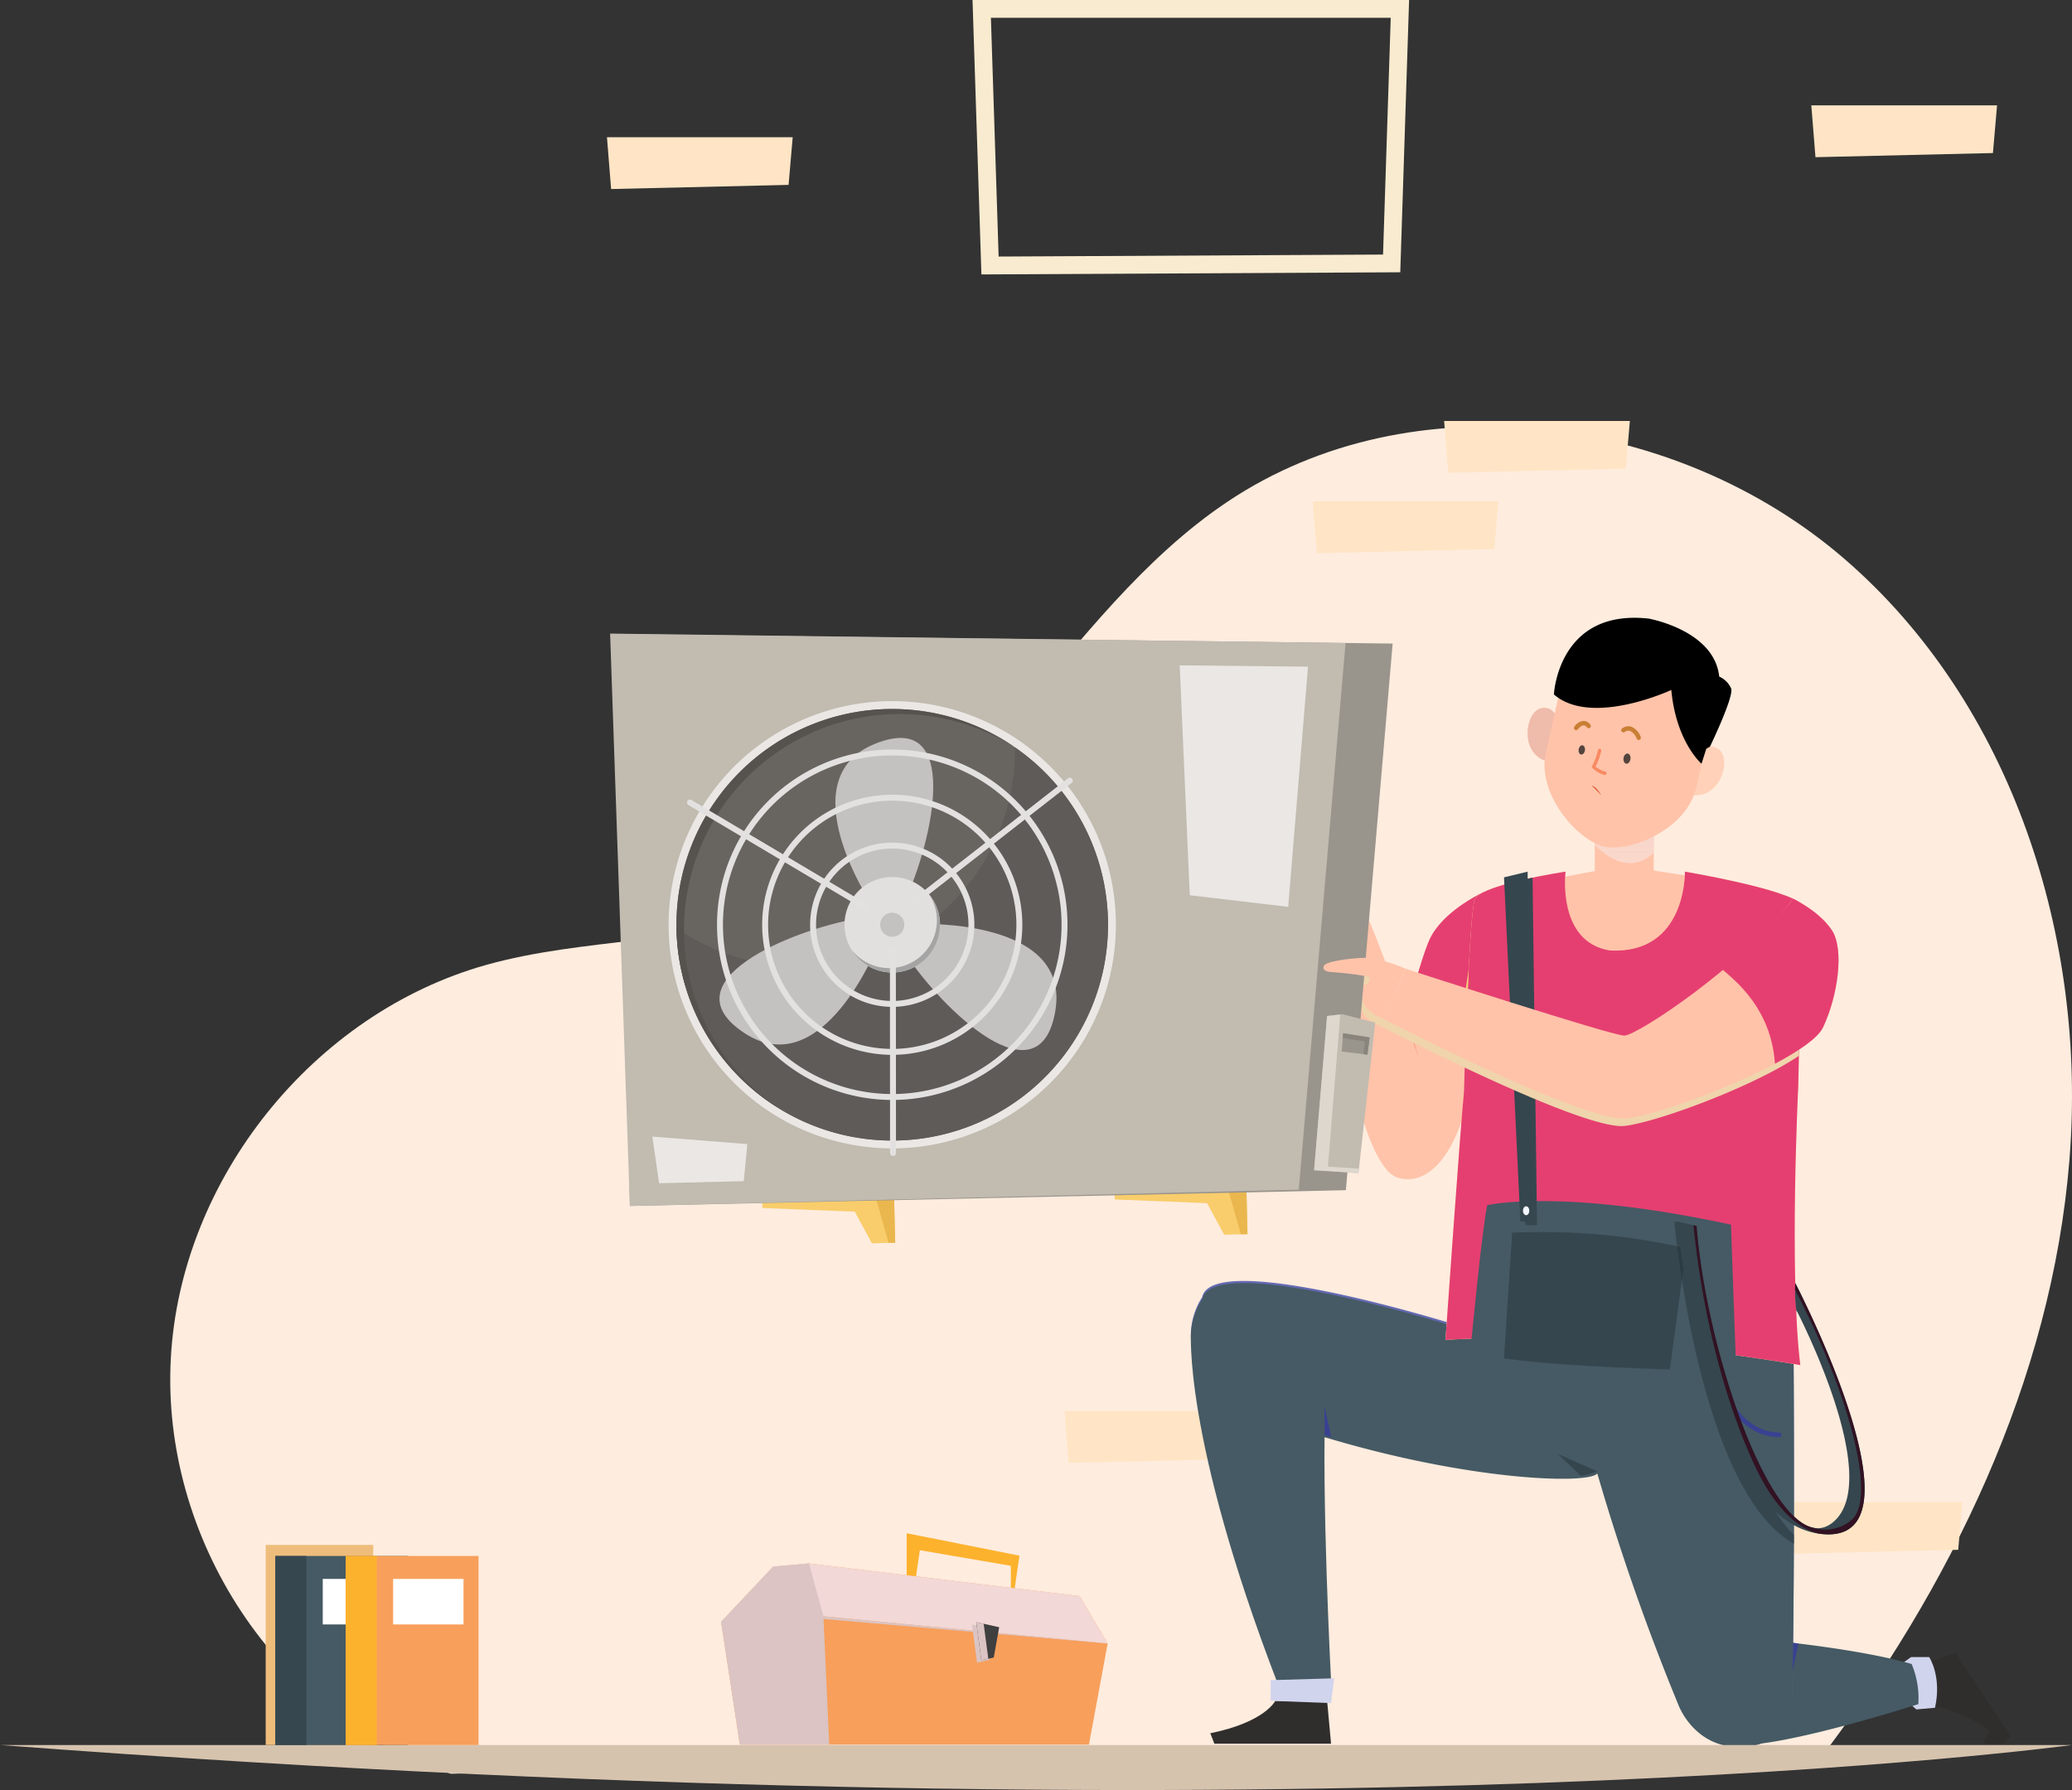 <svg xmlns="http://www.w3.org/2000/svg" xmlns:xlink="http://www.w3.org/1999/xlink" width="349.354" height="301.847" viewBox="0 0 349.354 301.847">
  <rect x="0" y="0" width="349.354" height="301.847" fill="#333333" stroke="none"/>
  <defs>
    <linearGradient id="linear-gradient" x1="-19.245" y1="1.815" x2="-19.245" y2="-0.533" gradientUnits="objectBoundingBox">
      <stop offset="0" stop-color="#fff" stop-opacity="0"/>
      <stop offset="1" stop-color="#efbbab"/>
    </linearGradient>
    <linearGradient id="linear-gradient-3" x1="-31.291" y1="11.054" x2="-30.471" y2="10.871" xlink:href="#linear-gradient"/>
    <linearGradient id="linear-gradient-4" x1="-45.657" y1="15.815" x2="-44.837" y2="15.632" xlink:href="#linear-gradient"/>
    <linearGradient id="linear-gradient-5" x1="942.838" y1="11.598" x2="943.55" y2="11.392" xlink:href="#linear-gradient"/>
    <linearGradient id="linear-gradient-6" x1="1345.799" y1="16.282" x2="1346.511" y2="16.076" xlink:href="#linear-gradient"/>
    <linearGradient id="linear-gradient-7" x1="-61.66" y1="131.432" x2="-62.491" y2="136.462" xlink:href="#linear-gradient"/>
  </defs>
  <g id="Group_11970" data-name="Group 11970" transform="translate(-25 -102.5)">
    <path id="Path_24663" data-name="Path 24663" d="M299.808,324.242c22.768-29.7,39.876-64.789,42.868-102.1s-9.619-76.855-37.947-101.316-72.96-30.458-104.049-9.612c-28.263,18.952-42.8,56.11-74.509,68.462-15.982,6.226-33.915,4.993-50.428,9.619-29.131,8.163-51.554,36.125-53.19,66.331s17.625,60.428,47.207,70.062C143.208,324.077,216.655,322.47,299.808,324.242Z" transform="translate(31.249 75.911)" fill="#feecde"/>
    <g id="Group_11923" data-name="Group 11923" transform="translate(25 104)">
      <g id="BACK" transform="translate(102.34 0)">
        <path id="Path_24486" data-name="Path 24486" d="M531.585,77.24l-67.718.349-1.4-43.269h70.51Z" transform="translate(-399.282 -34.32)" fill="none" stroke="#f9ebcf" stroke-miterlimit="10" stroke-width="3"/>
        <path id="Path_24488" data-name="Path 24488" d="M693.476,65.663l-29.922.7-.7-8.74h31.318Z" transform="translate(-459.794 -41.356)" fill="#ffe5c5"/>
        <path id="Path_24489" data-name="Path 24489" d="M513.086,381.1l-29.922.7-.7-8.74h31.318Z" transform="translate(-405.32 -136.612)" fill="#ffe5c5"/>
        <path id="Path_24490" data-name="Path 24490" d="M685.09,403.09l-29.922.7-.7-8.74h31.318Z" transform="translate(-457.262 -143.252)" fill="#ffe5c5"/>
        <path id="Path_24492" data-name="Path 24492" d="M573.042,161.329l-29.922.7-.7-8.74H573.74Z" transform="translate(-423.426 -70.245)" fill="#ffe5c5"/>
        <path id="Path_24496" data-name="Path 24496" d="M604.783,141.91l-29.922.7-.7-8.74h31.318Z" transform="translate(-433.011 -64.381)" fill="#ffe5c5"/>
        <path id="Path_24497" data-name="Path 24497" d="M402.565,73.356l-29.922.7-.7-8.74h31.318Z" transform="translate(-371.945 -43.679)" fill="#ffe5c5"/>
      </g>
      <g id="PEOPLE" transform="translate(0 102.675)">
        <g id="Group_11920" data-name="Group 11920" transform="translate(102.864)">
          <path id="Path_24570" data-name="Path 24570" d="M539.581,245.19s-.469,1.826.251,1.806,2.821-3.561,2.821-3.561" transform="translate(-423.046 -200.143)" fill="#ea8f73"/>
          <path id="Path_24571" data-name="Path 24571" d="M539.01,242.492s-2.82,3.666-2.068,4.011,4.589-3.227,4.589-3.227" transform="translate(-422.256 -199.858)" fill="#f7a689"/>
          <path id="Path_24572" data-name="Path 24572" d="M576.473,247.646s-6.418,2.877-8.933,7.521-10.518,36.729-7.2,39.656,10.154,1.552,13.424-12.277" transform="translate(-429.12 -201.415)" fill="#ffc3a9"/>
          <path id="Path_24573" data-name="Path 24573" d="M565.746,266.649a14.89,14.89,0,0,1,10.864,3.333l1.735-22.336s-6.418,2.877-8.933,7.521C568.586,256.7,567.163,261.2,565.746,266.649Z" transform="translate(-430.993 -201.415)" fill="#e53f71"/>
          <g id="Group_11917" data-name="Group 11917" transform="translate(18.717 154.369)">
            <path id="Path_24574" data-name="Path 24574" d="M462.3,413.558l1.049-7.213-19.015-3.78v9.126h1.3l.926-6.264,15.344,2.634v6.351" transform="translate(-413.045 -402.565)" fill="#fcb22d"/>
            <path id="Path_24575" data-name="Path 24575" d="M464.687,423.369l-3.158,17.048H402.677L399.51,419.7l8.787-9.311,6.033-.525,45.637,5.508Z" transform="translate(-399.51 -404.769)" fill="#f89f5b"/>
            <path id="Path_24576" data-name="Path 24576" d="M464.687,423.369l-47.924-4.592-17.254.92,8.787-9.311,6.033-.525,45.637,5.508Z" transform="translate(-399.51 -404.769)" fill="#f2d8d6"/>
            <path id="Path_24577" data-name="Path 24577" d="M463.979,425.463l-.918,5.115-2.1.459-.853-6.426Z" transform="translate(-417.81 -409.222)" fill="#dbc4c3" style="mix-blend-mode: multiply;isolation: isolate"/>
            <path id="Path_24578" data-name="Path 24578" d="M414.329,409.862l2.435,8.915.977,21.639H402.677L399.51,419.7l8.787-9.311Z" transform="translate(-399.51 -404.769)" fill="#dbc4c3" style="mix-blend-mode: multiply;isolation: isolate"/>
            <path id="Path_24579" data-name="Path 24579" d="M464.687,427.226l-47.924-4.592-17.254.92.164.935,17.123-1.4Z" transform="translate(-399.51 -408.626)" fill="#dbc4c3" style="mix-blend-mode: multiply;isolation: isolate"/>
            <path id="Path_24580" data-name="Path 24580" d="M465.013,424.9l-.918,5.115-2.1.458-.852-6.427Z" transform="translate(-418.122 -409.051)" fill="#3f3f3f"/>
            <path id="Path_24581" data-name="Path 24581" d="M462.393,424.319l.782,5.894L462,430.47l-.852-6.427Z" transform="translate(-418.122 -409.051)" fill="#dbc4c3" style="mix-blend-mode: multiply;isolation: isolate"/>
          </g>
          <path id="Path_24582" data-name="Path 24582" d="M691.171,440.128s8.869,1.668,12.442,6.832l1.441-1.411-9.37-14.133-4.513,1.691" transform="translate(-468.868 -256.909)" fill="#302e2d"/>
          <path id="Path_24583" data-name="Path 24583" d="M685.29,433.305l1.159-.824H689.5s2.163,3.189.987,8.549l-3.149.281-.663-.579" transform="translate(-467.093 -257.231)" fill="#d1d4ed"/>
          <path id="Path_24584" data-name="Path 24584" d="M651.643,428.632s13.914,1.316,22.752,3.854a14.945,14.945,0,0,1,1.128,6.77s-22.412,7.216-30.462,6.892" transform="translate(-454.944 -256.068)" fill="#455a64"/>
          <path id="Path_24585" data-name="Path 24585" d="M557.2,348.882s-40.6-12.692-42.306-4.513c0,0-11.281,15.68,21.153,23.389,24.138,7.209,43.924,7.83,45.471,5.972a382.406,382.406,0,0,0,13.674,39.019s2.75,7.658,11.211,7.095c8.7-.58,8.023-10.553,8.023-10.553.422-22.419.182-55.2.182-55.2" transform="translate(-415.064 -229.793)" fill="#6469b2"/>
          <path id="Path_24586" data-name="Path 24586" d="M557.2,349.392s-40.6-12.691-42.306-4.513c0,0-11.281,15.681,21.153,23.391,24.138,7.208,43.924,7.83,45.471,5.971a382.294,382.294,0,0,0,13.674,39.018s2.75,7.66,11.211,7.1c8.7-.58,8.023-10.553,8.023-10.553.422-22.419.182-55.2.182-55.2" transform="translate(-415.064 -229.947)" fill="#455a64"/>
          <path id="Path_24587" data-name="Path 24587" d="M633.532,453.262" transform="translate(-451.463 -263.506)" fill="#587df4"/>
          <path id="Path_24588" data-name="Path 24588" d="M650.92,375.87a.394.394,0,0,0,.006-.787c-6.331-.092-8.856-6.948-8.881-7.017a.393.393,0,1,0-.741.264c.026.075,2.73,7.439,9.61,7.54Z" transform="translate(-453.803 -237.7)" fill="#394191"/>
          <path id="Path_24589" data-name="Path 24589" d="M634.491,278.444l.926-31.03c-2.644-2.691-21.6-4.842-27.645-6.021l.008-.452s-.436.08-1.2.223c-.757-.143-1.191-.223-1.191-.223l0,.452c-6.048,1.179-20.366,3.33-23.01,6.021l-1.783,31.03s.96,20.909.3,41.674c13.552,1.487,13.445.077,26.269.084l.076,1.251h.144c14.252-.008,26.35-1.335,26.35-1.335C633.085,299.352,634.491,278.444,634.491,278.444Z" transform="translate(-435.479 -199.39)" fill="#ffc3a9"/>
          <path id="Path_24590" data-name="Path 24590" d="M620.491,236.1a5.02,5.02,0,0,1-4.975,5.062h0a5.018,5.018,0,0,1-4.971-5.062v-8.632a5.016,5.016,0,0,1,4.971-5.06h0a5.019,5.019,0,0,1,4.975,5.06Z" transform="translate(-444.521 -193.794)" fill="#ffc3a9"/>
          <path id="Path_24591" data-name="Path 24591" d="M611.151,225.75a5.112,5.112,0,0,0-.607,2.427v4.6c1.789,1.842,5.958,5.162,9.947,1.312v-5.914a5.089,5.089,0,0,0-1.323-3.427Z" transform="translate(-444.521 -194.5)" fill="url(#linear-gradient)" style="mix-blend-mode: multiply;isolation: isolate"/>
          <path id="Path_24592" data-name="Path 24592" d="M611.151,225.75a5.112,5.112,0,0,0-.607,2.427v4.6c1.789,1.842,5.958,5.162,9.947,1.312v-5.914a5.089,5.089,0,0,0-1.323-3.427Z" transform="translate(-444.521 -194.5)" fill="url(#linear-gradient)" style="mix-blend-mode: multiply;isolation: isolate"/>
          <path id="Path_24593" data-name="Path 24593" d="M599.681,205.891s-.683-3.362-3.237-2.606-3.678,8.071,1.791,9.072" transform="translate(-439.623 -187.985)" fill="#ffd1b8"/>
          <path id="Path_24594" data-name="Path 24594" d="M599.681,205.891s-.683-3.362-3.237-2.606-3.678,8.071,1.791,9.072" transform="translate(-439.623 -187.985)" fill="url(#linear-gradient-3)" style="mix-blend-mode: multiply;isolation: isolate"/>
          <path id="Path_24595" data-name="Path 24595" d="M599.086,206.985s-.468-2.308-2.22-1.792-2.533,5.551,1.225,6.242" transform="translate(-439.95 -188.572)" fill="url(#linear-gradient-4)" style="mix-blend-mode: multiply;isolation: isolate"/>
          <path id="Path_24596" data-name="Path 24596" d="M634.36,214.06s2.051-2.722,4.034-.917-.131,8.9-5.482,7.382" transform="translate(-451.276 -190.809)" fill="#ffd1b8"/>
          <path id="Path_24597" data-name="Path 24597" d="M634.36,214.06s2.051-2.722,4.034-.917-.131,8.9-5.482,7.382" transform="translate(-451.276 -190.809)" fill="url(#linear-gradient-5)" style="mix-blend-mode: multiply;isolation: isolate"/>
          <path id="Path_24598" data-name="Path 24598" d="M635.39,215.445s1.435-1.909,2.824-.641-.089,6.234-3.84,5.173" transform="translate(-451.717 -191.366)" fill="url(#linear-gradient-6)" style="mix-blend-mode: multiply;isolation: isolate"/>
          <path id="Path_24599" data-name="Path 24599" d="M623.979,210.408c-1.6,7.119-11.2,10.962-15.562,9.95h0c-4.277-.994-11.371-8.713-9.776-15.833l2.607-11.606a12.986,12.986,0,0,1,15.558-9.948h0a13.229,13.229,0,0,1,9.776,15.829Z" transform="translate(-440.857 -181.783)" fill="#ffc3a9"/>
          <path id="Path_24600" data-name="Path 24600" d="M613.514,255.949s.233,2.833,2.139.165" transform="translate(-445.418 -203.922)" fill="url(#linear-gradient-7)" style="mix-blend-mode: multiply;isolation: isolate"/>
          <path id="Path_24601" data-name="Path 24601" d="M634.312,325.945c-1.894-15.526-.346-46.948-.346-46.948l.658-30.7c-2.425-2.648-19.767-5.557-19.767-5.557s.322,13.926-12.6,13.3c-9.05-1.413-7.518-13.3-7.518-13.3s-13.816,2.077-15.261,4.564c-1.007,1.733-1.877,32.577-1.877,32.577-.613,6.208-3.116,41.825-3.116,41.825S597.769,319.819,634.312,325.945Z" transform="translate(-433.633 -199.933)" fill="#ffe4a1"/>
          <path id="Path_24602" data-name="Path 24602" d="M634.312,325.945c-1.894-15.526-.346-46.948-.346-46.948l.658-30.7c-2.425-2.648-19.767-5.557-19.767-5.557s.322,13.926-12.6,13.3c-9.05-1.413-7.518-13.3-7.518-13.3s-13.816,2.077-15.261,4.564c-1.007,1.733-1.877,32.577-1.877,32.577-.613,6.208-3.116,41.825-3.116,41.825S597.769,319.819,634.312,325.945Z" transform="translate(-433.633 -199.933)" fill="#e53f71"/>
          <path id="Path_24603" data-name="Path 24603" d="M592.574,291.4s17.691.176,33.121,3.353" transform="translate(-439.094 -214.627)" fill="#f9d178"/>
          <path id="Path_24604" data-name="Path 24604" d="M617.488,214.975c-.072.471.132.894.451.946s.64-.291.713-.764-.133-.893-.454-.944S617.556,214.5,617.488,214.975Z" transform="translate(-446.613 -191.317)" fill="#54443e"/>
          <path id="Path_24605" data-name="Path 24605" d="M606.648,212.908c-.065.431.118.815.412.861s.582-.265.646-.693-.119-.815-.411-.863S606.715,212.479,606.648,212.908Z" transform="translate(-443.34 -190.713)" fill="#54443e"/>
          <path id="Path_24606" data-name="Path 24606" d="M619.887,209.936a.374.374,0,0,1-.347-.244,2.3,2.3,0,0,0-1.089-1.281,1.051,1.051,0,0,0-.94.187.364.364,0,0,1-.509-.117.379.379,0,0,1,.111-.519,1.766,1.766,0,0,1,1.575-.265,3.083,3.083,0,0,1,1.545,1.729.376.376,0,0,1-.214.483A.341.341,0,0,1,619.887,209.936Z" transform="translate(-446.453 -189.326)" fill="#c97f35"/>
          <path id="Path_24607" data-name="Path 24607" d="M605.893,207.891a.369.369,0,0,1-.231-.082.378.378,0,0,1-.054-.528,2.019,2.019,0,0,1,1.591-.951,1.513,1.513,0,0,1,1.107.649.381.381,0,0,1-.1.521.369.369,0,0,1-.512-.1.767.767,0,0,0-.528-.316c-.3-.006-.627.222-.979.668A.368.368,0,0,1,605.893,207.891Z" transform="translate(-443.005 -188.938)" fill="#c97f35"/>
          <path id="Path_24608" data-name="Path 24608" d="M612.018,217.474a.233.233,0,0,1-.079-.013,4.392,4.392,0,0,1-2.065-1.219l-.087-.14.079-.145a11.039,11.039,0,0,0,1-2.664.275.275,0,0,1,.318-.235.285.285,0,0,1,.233.324,10.831,10.831,0,0,1-.974,2.68,4.6,4.6,0,0,0,1.659.86.283.283,0,0,1-.08.553Z" transform="translate(-444.292 -190.968)" fill="#f78a63"/>
          <path id="Path_24609" data-name="Path 24609" d="M611.409,223.579s-.733-1.492-1.621-1.639" transform="translate(-444.292 -193.652)" fill="#dd6743"/>
          <path id="Path_24610" data-name="Path 24610" d="M625.564,206.023s-4.277-3.662-5.093-12.437c0,0-13.449,6.268-19.793.752,0,0,.678-14.478,15.971-12.786,0,0,11.08,1.943,11.9,9.778a3.943,3.943,0,0,1,2.013,2.006c.5,1.379-3.575,9.813-3.575,9.813l-.614.351Z" transform="translate(-441.542 -181.414)"/>
          <path id="Path_24611" data-name="Path 24611" d="M513.016,353.648s-1.51,17.555,14.6,59.485h9.026S534.946,380.98,535.7,365" transform="translate(-415.058 -233.425)" fill="#455a64"/>
          <path id="Path_24612" data-name="Path 24612" d="M528.636,443.051s-1.714,3.6-10.958,5.467l.688,1.769h19.672l-.664-7.236Z" transform="translate(-416.477 -260.423)" fill="#302e2d"/>
          <path id="Path_24613" data-name="Path 24613" d="M532.261,441.408l10.18.385.525-4.183-10.7.313Z" transform="translate(-420.881 -258.78)" fill="#d1d4ed"/>
          <path id="Path_24614" data-name="Path 24614" d="M545.283,376.744v-4.95l1.111,5.254Z" transform="translate(-424.813 -238.904)" fill="#394191"/>
          <path id="Path_24615" data-name="Path 24615" d="M608.263,386.339l-6.7-2.963L605.5,387.1A17.662,17.662,0,0,0,608.263,386.339Z" transform="translate(-441.808 -242.402)" fill="#35464e"/>
          <path id="Path_24616" data-name="Path 24616" d="M580.6,346.889s1.936-20.308,2.783-23.88c0,0,12.409-2.915,41.084,3.29l.847,23.678" transform="translate(-435.479 -223.966)" fill="#455a64"/>
          <path id="Path_24617" data-name="Path 24617" d="M633.064,328.053l-3.309-.8s4.032,45.338,20.162,54.342q0-.747,0-1.488C642.264,372.842,634.447,346.7,633.064,328.053Z" transform="translate(-450.322 -225.455)" fill="#35464e"/>
          <path id="Path_24618" data-name="Path 24618" d="M590.006,329.916,588.628,351.1s7.07,1.256,27.955,1.88l2.757-20.433a108.631,108.631,0,0,0-28.956-2.632" transform="translate(-437.903 -226.234)" fill="#263238" opacity="0.5"/>
          <path id="Path_24619" data-name="Path 24619" d="M630.473,327.256s4.637,50.016,23.942,52.649-4.049-42.265-4.049-42.265a25.336,25.336,0,0,0,.11,4.03c.239,1.818,0,.376,0,.376s15.094,28.833,6.193,35.977-21.184-27.328-22.938-50.017Z" transform="translate(-450.539 -225.455)" fill="#35464e"/>
          <path id="Path_24620" data-name="Path 24620" d="M644.659,368.565c4.139,8.912,8.59,11.111,10.965,11.615,19.256,2.588-4.074-42.267-4.074-42.267s-.027.465-.033,1.141c.035.066.067.128.1.195,9.026,17.393,13.821,35.225,9.308,38.694a6.771,6.771,0,0,1-6.32,1.23,5.777,5.777,0,0,1-2.268-1.074c-.139-.1-.216-.156-.216-.156h0c-7.729-6.034-15.809-31.586-17.206-49.662l-.526-.121C635.748,341.849,639.19,356.787,644.659,368.565Z" transform="translate(-451.721 -225.728)" fill="#321223"/>
          <path id="Path_24621" data-name="Path 24621" d="M592.58,302.805h1.978l-.749-58.607c-1.29.27-2.664.587-3.965.939Z" transform="translate(-438.27 -200.373)" fill="#37474f" style="mix-blend-mode: multiply;isolation: isolate"/>
          <path id="Path_24622" data-name="Path 24622" d="M588.628,243.7l2.755,58.038h1.977l-.754-58.994Z" transform="translate(-437.903 -199.933)" fill="#35464e"/>
          <path id="Path_24623" data-name="Path 24623" d="M594.272,324.327c0,.416-.239.753-.532.753s-.533-.337-.533-.753.239-.752.533-.752S594.272,323.912,594.272,324.327Z" transform="translate(-439.286 -224.343)" fill="#f3f6ff"/>
          <path id="Path_24624" data-name="Path 24624" d="M658.424,429.058l-.07,4.779.975-4.673Z" transform="translate(-458.959 -256.197)" fill="#394191"/>
          <path id="Path_24625" data-name="Path 24625" d="M705.559,450.271l-1.1,1.594.549.665,2.616-.04-.6-2.757" transform="translate(-472.881 -262.441)" fill="#302e2d"/>
          <path id="Path_24626" data-name="Path 24626" d="M578.4,274.17l.812.507.38-8.481Z" transform="translate(-434.813 -207.016)" fill="#f9d178"/>
          <path id="Path_24627" data-name="Path 24627" d="M562.363,279.535s-6.267-20.43-10.906-29.9l-5.391,3.076s3.87,43.334,12.528,43.874S562.363,279.535,562.363,279.535Z" transform="translate(-425.05 -202.016)" fill="#ffc3a9"/>
          <path id="Path_24628" data-name="Path 24628" d="M564.855,277.905l2.168,6.609-1.889-7.728Z" transform="translate(-430.724 -210.214)" fill="#f7a689"/>
          <path id="Path_24629" data-name="Path 24629" d="M547.619,246.946s-2.1-4.282-3.558-5.128-6.769-1.366-7.661-.942-3.667,3.151-2.914,3.339,1.833.235,3.525-1.5c0,0,3.573.228,4.749,1.124a2.567,2.567,0,0,1,.892,2.384s-5.546,1.333-4.465,2.226,4.225,1.473,4.225,1.473" transform="translate(-421.212 -199.324)" fill="#ffc3a9"/>
          <path id="Path_24630" data-name="Path 24630" d="M538.4,247.883a2.8,2.8,0,1,1-2.795-2.8A2.8,2.8,0,0,1,538.4,247.883Z" transform="translate(-421.047 -200.642)" fill="#c1bbb0"/>
          <path id="Path_24631" data-name="Path 24631" d="M624.54,251.1c-8.053,11-26.292,23.092-28.458,23.084-1.843-.006-27.191-8.149-34.749-10.59-.568,1.981-1.162,4.211-1.741,6.559-.863-2.562-1.845-5.4-2.87-8.2a18.854,18.854,0,0,0-2.818-.82,24.952,24.952,0,0,0-6.478.477q.12.932.255,1.93a29.445,29.445,0,0,1,5.466.831c.851.422-4.5,4.079,2.361,7.021,0,0,33.965,17.594,41.032,16.749,5.666-.676,21.866-6.734,29.364-11.823l.517-24.159A19.862,19.862,0,0,0,624.54,251.1Z" transform="translate(-425.461 -202.456)" fill="#efd4ac" style="mix-blend-mode: multiply;isolation: isolate"/>
          <g id="Group_11919" data-name="Group 11919" transform="translate(0 2.664)">
            <path id="Path_24632" data-name="Path 24632" d="M409.47,322.487l22.228-.539.177,7.283-3.931.1L425.061,324l-15.57-.624Z" transform="translate(-383.801 -226.517)" fill="#f9cd6b"/>
            <path id="Path_24633" data-name="Path 24633" d="M437.028,322.021l2.057,7.237,1.111-.027-.177-7.283Z" transform="translate(-392.123 -226.517)" fill="#eab64e"/>
            <path id="Path_24634" data-name="Path 24634" d="M494.568,320.42l22.228-.541.177,7.283-3.932.1-2.881-5.322-15.57-.625Z" transform="translate(-409.499 -225.892)" fill="#f9cd6b"/>
            <path id="Path_24635" data-name="Path 24635" d="M522.127,319.952l2.056,7.238,1.112-.027-.177-7.283Z" transform="translate(-417.821 -225.892)" fill="#eab64e"/>
            <g id="Group_11918" data-name="Group 11918">
              <path id="Path_24636" data-name="Path 24636" d="M375.068,185.351l1.68,96.431,120.723-2.656,7.885-92.174Z" transform="translate(-373.412 -185.267)" fill="#99948c"/>
              <path id="Path_24637" data-name="Path 24637" d="M372.7,185.231l3.336,96.515L488.818,279l7.885-92.174Z" transform="translate(-372.696 -185.231)" fill="#c1bbb0"/>
              <path id="Path_24638" data-name="Path 24638" d="M462.238,238.34a37.711,37.711,0,1,1-38.615-36.783A37.708,37.708,0,0,1,462.238,238.34Z" transform="translate(-376.963 -190.158)" fill="#eae7e4"/>
              <path id="Path_24639" data-name="Path 24639" d="M461.483,238.949a36.38,36.38,0,1,1-37.253-35.485A36.38,36.38,0,0,1,461.483,238.949Z" transform="translate(-377.539 -190.733)" fill="#686561"/>
              <path id="Path_24640" data-name="Path 24640" d="M445.793,212.7a36.367,36.367,0,0,1-57.043,30.486c0,.109,0,.216,0,.325A36.38,36.38,0,1,0,445.793,212.7Z" transform="translate(-377.544 -193.525)" fill="#5e5b58"/>
              <path id="Path_24641" data-name="Path 24641" d="M433.078,238.27s-13.9-20.978.756-26.852,9.8,16.312,4.911,26.713" transform="translate(-389.131 -192.845)" fill="#c4c2c0"/>
              <path id="Path_24642" data-name="Path 24642" d="M446.78,255.393s25.148-.88,22.493,14.683-19.028-.176-25.339-9.781" transform="translate(-394.208 -206.416)" fill="#c4c2c0"/>
              <path id="Path_24643" data-name="Path 24643" d="M425.791,258.634s-9.236,23.407-22.442,14.76,7.758-17.376,19.084-19.328" transform="translate(-380.677 -206.018)" fill="#c4c2c0"/>
              <path id="Path_24644" data-name="Path 24644" d="M390.019,241.563A36.379,36.379,0,0,1,445.8,209.911a36.376,36.376,0,1,0-40.089,60.69A36.324,36.324,0,0,1,390.019,241.563Z" transform="translate(-377.539 -190.733)" fill="#56534f"/>
              <path id="Path_24645" data-name="Path 24645" d="M445.419,251.893a8.05,8.05,0,1,1-8.243-7.853A8.051,8.051,0,0,1,445.419,251.893Z" transform="translate(-389.795 -202.989)" fill="#e2e0de"/>
              <path id="Path_24646" data-name="Path 24646" d="M442.006,254.641a2.033,2.033,0,1,1-2.082-1.984A2.032,2.032,0,0,1,442.006,254.641Z" transform="translate(-392.398 -205.592)" fill="#c4c2c0"/>
              <path id="Path_24647" data-name="Path 24647" d="M444.214,248.444a8.042,8.042,0,0,1-13.156,9.21,8.043,8.043,0,1,0,13.156-9.21Z" transform="translate(-390.32 -204.32)" fill="#a5a4a4"/>
              <path id="Path_24648" data-name="Path 24648" d="M457.326,242.3a29.046,29.046,0,1,1-29.743-28.333A29.047,29.047,0,0,1,457.326,242.3Z" transform="translate(-380.712 -193.906)" fill="none" stroke="#e2e1e0" stroke-miterlimit="10" stroke-width="1"/>
              <path id="Path_24649" data-name="Path 24649" d="M453.006,245.78a21.431,21.431,0,1,1-21.945-20.9A21.431,21.431,0,0,1,453.006,245.78Z" transform="translate(-384.006 -197.201)" fill="none" stroke="#e2e1e0" stroke-miterlimit="10" stroke-width="1"/>
              <path id="Path_24650" data-name="Path 24650" d="M448.423,249.472a13.348,13.348,0,1,1-13.669-13.02A13.348,13.348,0,0,1,448.423,249.472Z" transform="translate(-387.503 -200.697)" fill="none" stroke="#e2e1e0" stroke-miterlimit="10" stroke-width="1"/>
              <line id="Line_340" data-name="Line 340" x2="0.022" y2="34.043" transform="translate(47.684 53.548)" fill="none" stroke="#e2e1e0" stroke-linecap="round" stroke-miterlimit="10" stroke-width="1"/>
              <line id="Line_341" data-name="Line 341" y1="20.449" x2="26.213" transform="translate(51.306 24.797)" fill="none" stroke="#e2e1e0" stroke-linecap="round" stroke-miterlimit="10" stroke-width="1"/>
              <line id="Line_342" data-name="Line 342" x1="29.771" y1="17.667" transform="translate(13.47 28.491)" fill="none" stroke="#e2e1e0" stroke-linecap="round" stroke-miterlimit="10" stroke-width="1"/>
              <path id="Path_24651" data-name="Path 24651" d="M398.924,308.008l-.6,6.255-14.286.348-1.132-7.872Z" transform="translate(-375.779 -221.924)" fill="#eae7e4"/>
              <path id="Path_24652" data-name="Path 24652" d="M510.288,192.9l1.694,38.768,16.6,1.959,3.342-40.5Z" transform="translate(-414.246 -187.546)" fill="#eae7e4"/>
            </g>
            <path id="Path_24653" data-name="Path 24653" d="M544.94,277.485l-2.191,26.009,7.478.477,2.828-25.367-5.49-1.425Z" transform="translate(-424.048 -212.997)" fill="#c1bbb0"/>
            <path id="Path_24654" data-name="Path 24654" d="M545.086,302.907l2.082-25.661-2.228.259-2.191,26.009,7.478.477.083-.75Z" transform="translate(-424.048 -213.018)" fill="#ddd7ce"/>
            <path id="Path_24655" data-name="Path 24655" d="M549.657,281.789l-.239,3.077,4.338.523.369-2.893Z" transform="translate(-426.062 -214.389)" fill="#99948c"/>
            <path id="Path_24656" data-name="Path 24656" d="M549.734,281.789l-.062.791,3.747.592-.271,2.134.686.083.369-2.893Z" transform="translate(-426.139 -214.389)" fill="#89847c"/>
          </g>
          <path id="Path_24657" data-name="Path 24657" d="M628.575,249.278s4.418,2.073,6.55,5.313,1,11.136-1.5,16.4-25.979,14.481-33.046,15.326-41.032-16.748-41.032-16.748l3.707-8.482s34.7,11.269,36.866,11.276S620.522,260.282,628.575,249.278Z" transform="translate(-429.12 -201.907)" fill="#ffc3a9"/>
          <path id="Path_24658" data-name="Path 24658" d="M659.771,254.591c-2.132-3.24-6.55-5.313-6.55-5.313-2.773,3.79-7.946,8.3-12.064,11.809,2.505,2.153,8.371,6.77,9.015,16.019,4.1-2.174,7.262-4.363,8.1-6.115C660.774,265.726,661.9,257.828,659.771,254.591Z" transform="translate(-453.765 -201.907)" fill="#e53f71"/>
          <path id="Path_24659" data-name="Path 24659" d="M558.863,265.4a35.35,35.35,0,0,0-5.311-1.779c-1.739-.288-7.945.371-8.415,1.217s.471,1.081,1.364,1.129,5.444.47,6.295.893-4.5,4.079,2.361,7.023" transform="translate(-424.731 -206.217)" fill="#ffc3a9"/>
        </g>
        <path id="Path_24660" data-name="Path 24660" d="M75.959,453.726H425.313S301.146,470.808,75.959,453.726Z" transform="translate(-75.959 -263.646)" fill="#d6c3ae"/>
        <g id="Group_11921" data-name="Group 11921" transform="translate(44.797 156.341)">
          <path id="Path_24662" data-name="Path 24662" d="M307.648,405.392H289.507V439.13h17.8Z" transform="translate(-289.507 -405.392)" fill="#efbd7b"/>
          <rect id="Rectangle_4160" data-name="Rectangle 4160" width="22.39" height="31.877" transform="translate(1.629 1.862)" fill="#455a64"/>
          <rect id="Rectangle_4161" data-name="Rectangle 4161" width="5.23" height="31.877" transform="translate(1.629 1.862)" fill="#37474f"/>
          <rect id="Rectangle_4162" data-name="Rectangle 4162" width="11.866" height="7.678" transform="translate(9.622 5.73)" fill="#fff"/>
        </g>
        <g id="Group_11922" data-name="Group 11922" transform="translate(58.292 158.203)">
          <rect id="Rectangle_4163" data-name="Rectangle 4163" width="22.39" height="31.877" fill="#f89f5b"/>
          <rect id="Rectangle_4164" data-name="Rectangle 4164" width="5.23" height="31.877" fill="#fcb22d"/>
          <rect id="Rectangle_4165" data-name="Rectangle 4165" width="11.866" height="7.678" transform="translate(7.993 3.868)" fill="#fff"/>
        </g>
      </g>
    </g>
  </g>
</svg>
